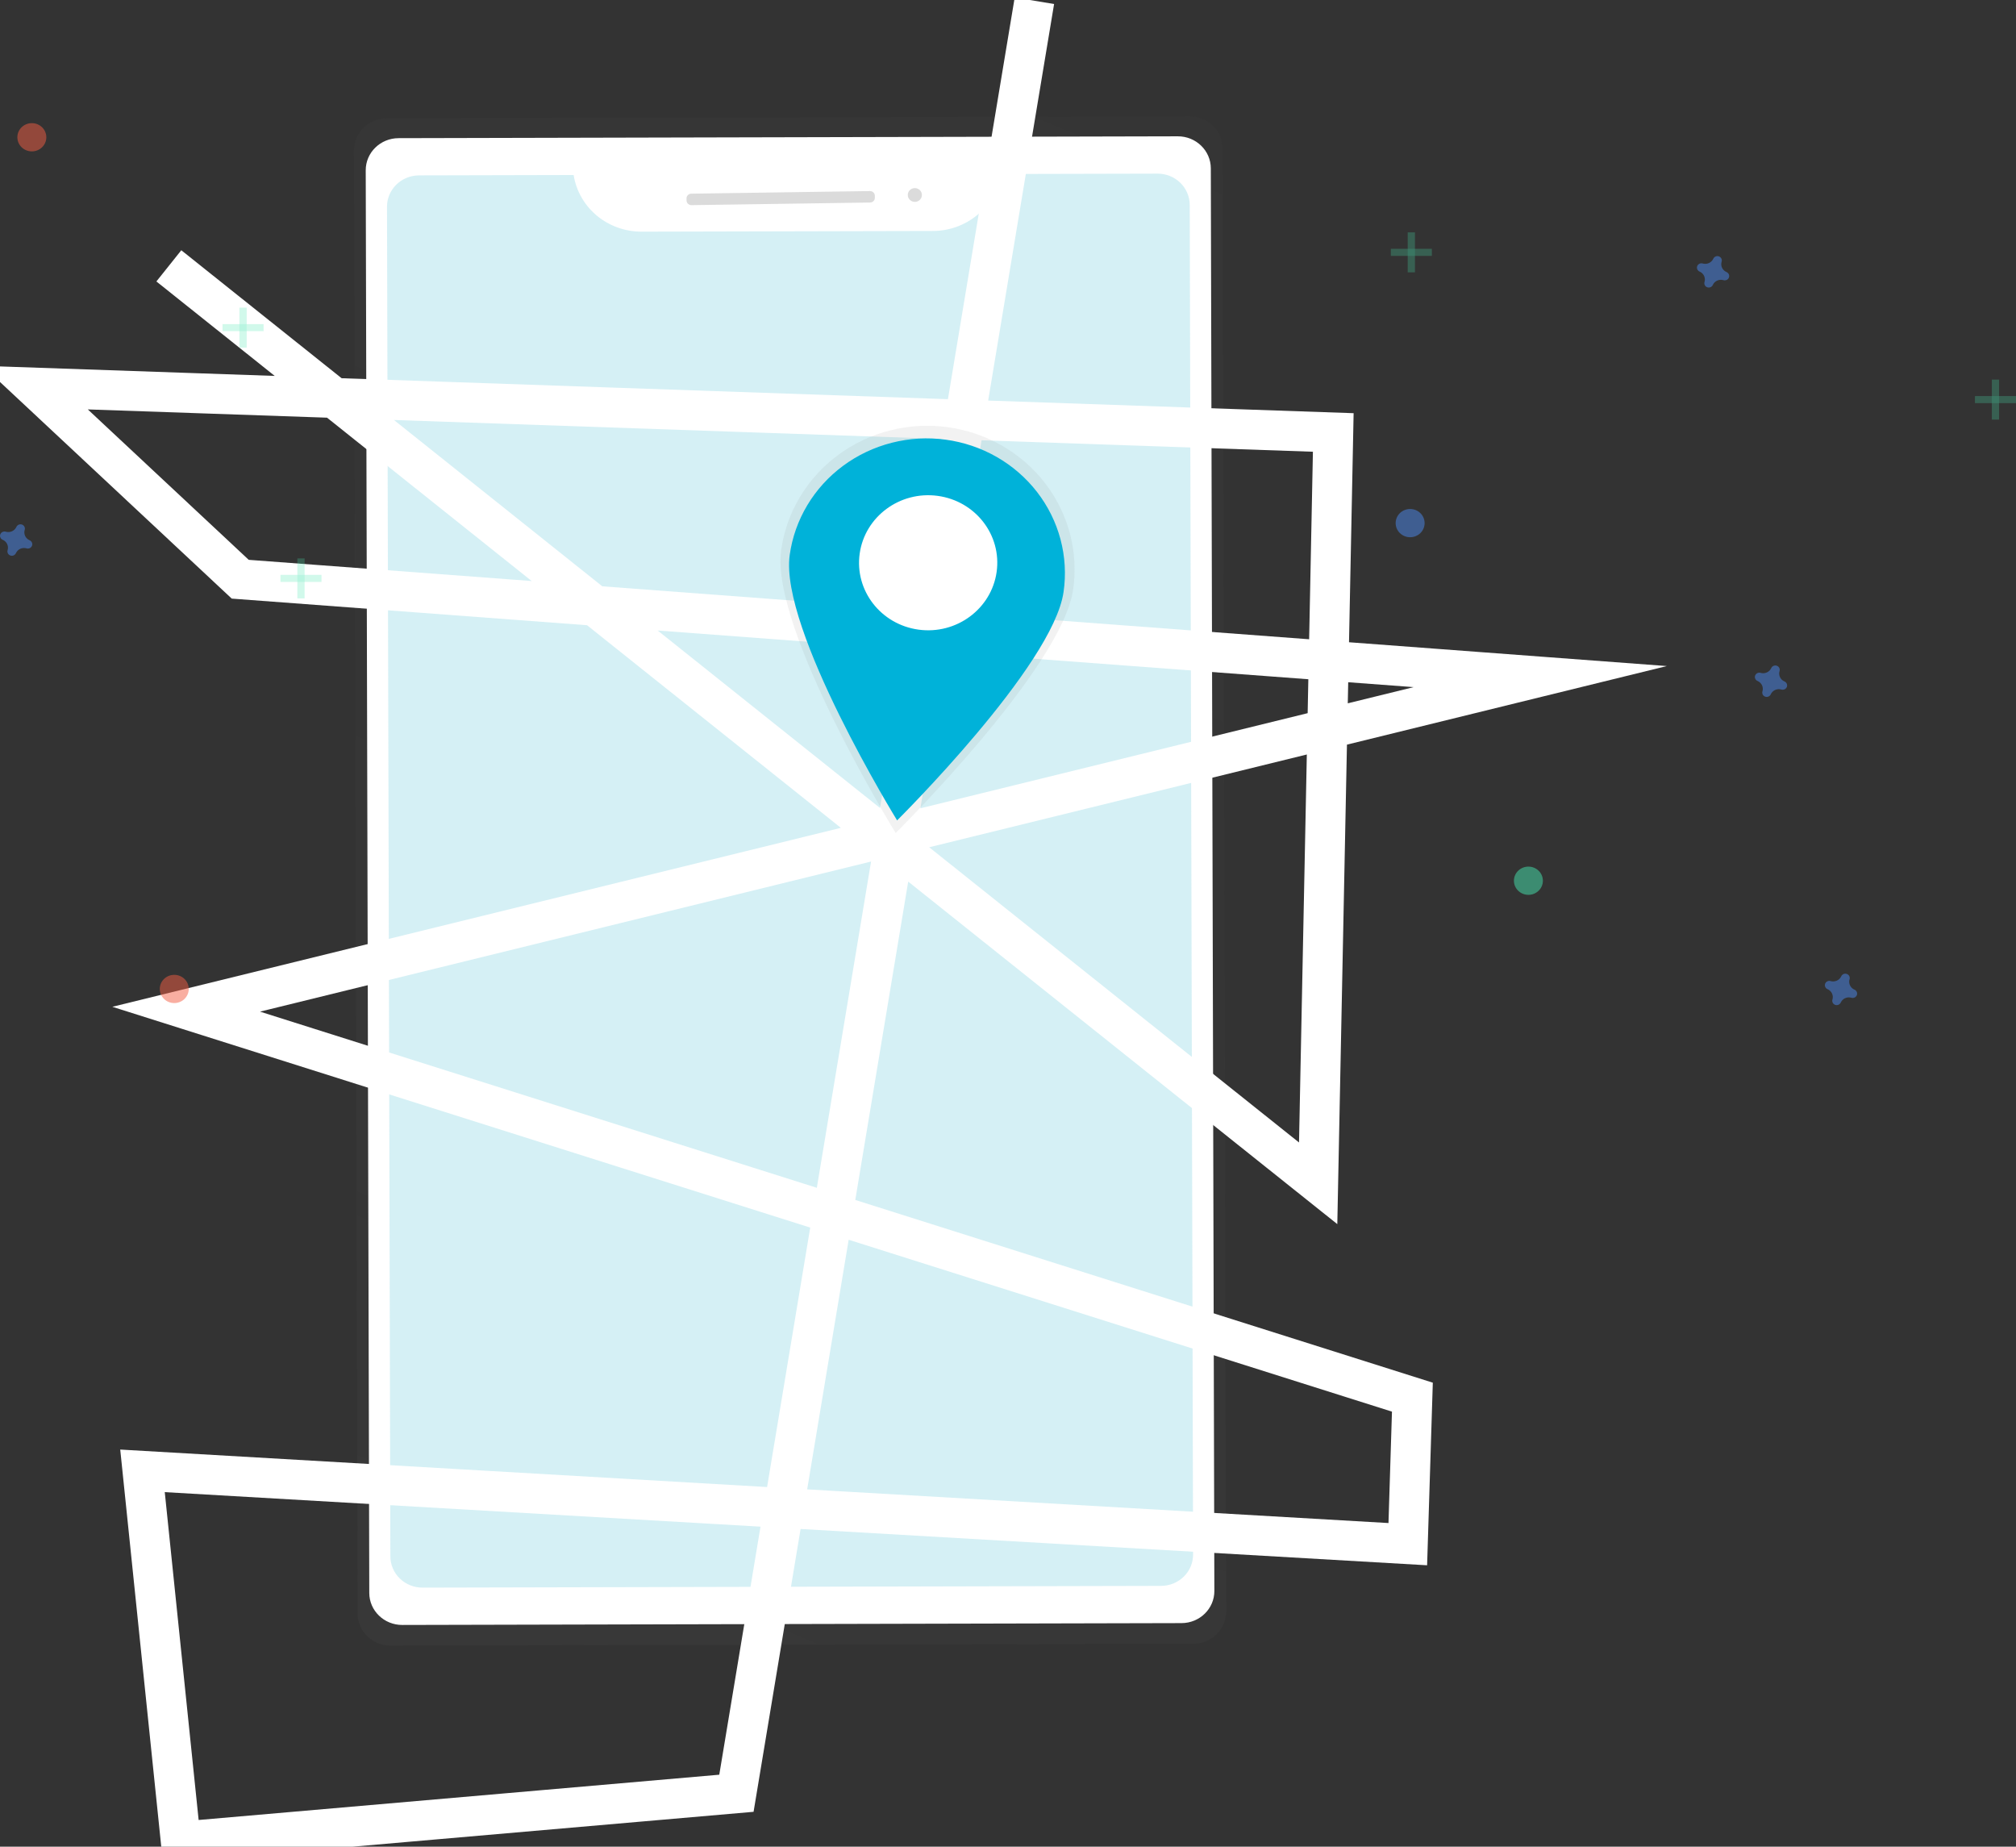 <svg width="202" height="185" viewBox="0 0 202 185" fill="none" xmlns="http://www.w3.org/2000/svg">
<rect x="0" y="0" width="202" height="185" fill="#333333" stroke="none"/>
<g clip-path="url(#clip0)">
<g opacity="0.5">
<path opacity="0.5" d="M119.18 11.653L38.762 11.844C37.885 11.845 37.045 12.187 36.427 12.792C35.809 13.397 35.462 14.217 35.464 15.071L35.83 161.648C35.833 162.502 36.183 163.32 36.804 163.922C37.426 164.525 38.267 164.862 39.144 164.859L119.561 164.669C119.995 164.668 120.425 164.584 120.826 164.421C121.226 164.258 121.59 164.02 121.896 163.721C122.202 163.421 122.445 163.065 122.61 162.674C122.775 162.283 122.86 161.864 122.859 161.441L122.493 14.865C122.491 14.011 122.14 13.193 121.519 12.59C120.898 11.988 120.056 11.651 119.18 11.653V11.653Z" fill="url(#paint0_linear)"/>
</g>
<path d="M118.016 13.656L39.935 13.841C38.114 13.845 36.641 15.287 36.645 17.062L37.001 159.582C37.005 161.357 38.485 162.792 40.307 162.788L118.388 162.603C120.209 162.599 121.682 161.156 121.677 159.381L121.322 16.862C121.317 15.087 119.837 13.651 118.016 13.656Z" fill="white"/>
<path opacity="0.3" d="M100.256 17.432C100.015 19.012 99.202 20.456 97.964 21.502C96.726 22.549 95.144 23.129 93.505 23.138L64.257 23.207C62.618 23.206 61.034 22.633 59.79 21.593C58.547 20.552 57.726 19.112 57.477 17.533L41.986 17.57C41.133 17.572 40.315 17.904 39.714 18.493C39.112 19.082 38.775 19.881 38.777 20.712L39.114 155.923C39.115 156.334 39.2 156.742 39.362 157.121C39.525 157.501 39.763 157.846 40.062 158.137C40.361 158.427 40.717 158.657 41.107 158.813C41.498 158.97 41.916 159.05 42.338 159.049L116.337 158.874C116.759 158.873 117.177 158.791 117.567 158.632C117.957 158.474 118.311 158.242 118.609 157.95C118.907 157.659 119.143 157.313 119.304 156.932C119.464 156.551 119.546 156.144 119.545 155.732L119.208 20.521C119.207 20.11 119.123 19.702 118.96 19.322C118.798 18.942 118.56 18.598 118.261 18.307C117.961 18.017 117.606 17.787 117.216 17.63C116.825 17.474 116.407 17.394 115.984 17.395L100.256 17.432Z" fill="#72CBDE"/>
<path d="M16.918 26.633L132.078 118.543L133.591 43.324L3.533 38.832L24.071 58.026L154.33 67.781L18.655 101.103L141.519 139.967L141.059 154.694L14.278 147.349L18.116 184.489L73.788 179.648L103.645 0.075" stroke="white" stroke-width="4" stroke-miterlimit="10"/>
<path d="M87.165 19.14L69.266 19.402C68.998 19.406 68.785 19.62 68.789 19.88L68.792 20.087C68.796 20.347 69.016 20.555 69.283 20.551L87.183 20.289C87.45 20.285 87.664 20.071 87.66 19.81L87.656 19.604C87.653 19.343 87.433 19.136 87.165 19.14Z" fill="#DBDBDB"/>
<path d="M91.666 20.223C92.056 20.223 92.373 19.914 92.373 19.533C92.373 19.152 92.056 18.844 91.666 18.844C91.275 18.844 90.958 19.152 90.958 19.533C90.958 19.914 91.275 20.223 91.666 20.223Z" fill="#DBDBDB"/>
<g opacity="0.5">
<path opacity="0.5" d="M24.717 30.82H23.991V34.826H24.717V30.82Z" fill="#47E6B1"/>
<path opacity="0.5" d="M26.41 33.176V32.469H22.298V33.176H26.41Z" fill="#47E6B1"/>
</g>
<g opacity="0.5">
<path opacity="0.5" d="M30.521 55.941H29.796V59.947H30.521V55.941Z" fill="#47E6B1"/>
<path opacity="0.5" d="M32.214 58.297V57.59H28.103V58.297H32.214Z" fill="#47E6B1"/>
</g>
<g opacity="0.5">
<path opacity="0.5" d="M141.777 23.277H141.051V27.284H141.777V23.277Z" fill="#47E6B1"/>
<path opacity="0.5" d="M143.47 25.634V24.927H139.358V25.634H143.47Z" fill="#47E6B1"/>
</g>
<g opacity="0.5">
<path opacity="0.5" d="M200.307 38.028H199.581V42.035H200.307V38.028Z" fill="#47E6B1"/>
<path opacity="0.5" d="M202 40.385V39.678H197.888V40.385H202Z" fill="#47E6B1"/>
</g>
<path opacity="0.5" d="M2.972 54.127C2.772 54.042 2.611 53.889 2.52 53.696C2.429 53.503 2.413 53.284 2.477 53.08C2.487 53.049 2.494 53.017 2.496 52.984C2.502 52.891 2.477 52.799 2.425 52.721C2.372 52.642 2.296 52.583 2.206 52.55C2.116 52.518 2.018 52.515 1.926 52.541C1.834 52.568 1.753 52.622 1.696 52.696C1.676 52.723 1.659 52.752 1.646 52.782C1.559 52.977 1.402 53.133 1.204 53.222C1.006 53.311 0.781 53.326 0.572 53.264C0.54 53.254 0.507 53.248 0.474 53.245V53.245C0.378 53.24 0.283 53.264 0.203 53.315C0.123 53.366 0.062 53.441 0.029 53.529C-0.005 53.616 -0.008 53.712 0.019 53.801C0.046 53.891 0.102 53.969 0.178 54.026V54.026C0.205 54.045 0.235 54.061 0.266 54.074C0.466 54.159 0.627 54.312 0.718 54.505C0.809 54.698 0.825 54.917 0.761 55.12C0.751 55.152 0.744 55.184 0.742 55.217C0.736 55.31 0.761 55.402 0.813 55.48C0.866 55.558 0.942 55.618 1.032 55.65C1.122 55.683 1.22 55.686 1.312 55.66C1.404 55.633 1.485 55.579 1.542 55.504V55.504C1.562 55.478 1.579 55.449 1.592 55.419C1.679 55.224 1.836 55.067 2.034 54.978C2.232 54.889 2.457 54.874 2.666 54.937C2.698 54.947 2.731 54.953 2.764 54.955V54.955C2.86 54.961 2.955 54.937 3.035 54.886C3.115 54.834 3.176 54.76 3.21 54.672C3.243 54.585 3.246 54.489 3.219 54.4C3.192 54.31 3.136 54.231 3.06 54.175V54.175C3.033 54.156 3.003 54.14 2.972 54.127Z" fill="#4D8AF0"/>
<path opacity="0.5" d="M185.818 99.145C185.618 99.06 185.457 98.907 185.366 98.714C185.275 98.521 185.259 98.302 185.323 98.098C185.333 98.067 185.34 98.035 185.342 98.002V98.002C185.348 97.909 185.323 97.817 185.271 97.739C185.218 97.66 185.142 97.601 185.052 97.569C184.962 97.536 184.864 97.533 184.772 97.559C184.68 97.585 184.599 97.64 184.542 97.715V97.715C184.522 97.741 184.505 97.769 184.492 97.8C184.405 97.995 184.248 98.151 184.05 98.24C183.852 98.329 183.627 98.344 183.418 98.282C183.386 98.272 183.353 98.266 183.32 98.263V98.263C183.224 98.258 183.129 98.282 183.049 98.333C182.969 98.384 182.908 98.459 182.874 98.547C182.841 98.634 182.838 98.73 182.865 98.819C182.892 98.909 182.948 98.988 183.024 99.044C183.051 99.063 183.081 99.079 183.112 99.092C183.312 99.177 183.473 99.33 183.564 99.523C183.655 99.716 183.671 99.935 183.607 100.139C183.597 100.17 183.59 100.202 183.588 100.235C183.582 100.328 183.607 100.42 183.659 100.498C183.712 100.577 183.788 100.636 183.878 100.668C183.968 100.701 184.066 100.704 184.158 100.678C184.25 100.651 184.331 100.597 184.388 100.522C184.408 100.496 184.425 100.467 184.438 100.437C184.525 100.242 184.682 100.085 184.88 99.996C185.078 99.907 185.303 99.893 185.512 99.955C185.544 99.965 185.577 99.971 185.61 99.973V99.973C185.706 99.979 185.801 99.955 185.881 99.904C185.961 99.853 186.022 99.778 186.056 99.69C186.089 99.603 186.092 99.507 186.065 99.418C186.038 99.328 185.982 99.249 185.906 99.193V99.193C185.879 99.174 185.849 99.158 185.818 99.145V99.145Z" fill="#4D8AF0"/>
<path opacity="0.5" d="M173 27.258C172.8 27.173 172.639 27.019 172.547 26.826C172.456 26.633 172.441 26.414 172.505 26.211C172.515 26.18 172.521 26.148 172.524 26.115V26.115C172.53 26.022 172.505 25.929 172.452 25.851C172.4 25.773 172.323 25.713 172.233 25.681C172.143 25.649 172.045 25.645 171.953 25.672C171.862 25.698 171.781 25.753 171.723 25.827C171.703 25.854 171.687 25.882 171.674 25.912C171.587 26.107 171.429 26.264 171.231 26.353C171.033 26.442 170.808 26.457 170.6 26.395C170.568 26.385 170.535 26.378 170.501 26.376C170.406 26.37 170.311 26.395 170.231 26.446C170.15 26.497 170.089 26.572 170.056 26.659C170.023 26.747 170.02 26.842 170.047 26.932C170.073 27.021 170.129 27.1 170.206 27.156V27.156C170.233 27.176 170.262 27.192 170.293 27.204C170.493 27.289 170.654 27.443 170.746 27.636C170.837 27.829 170.852 28.048 170.789 28.251C170.778 28.282 170.772 28.314 170.769 28.347C170.763 28.44 170.788 28.533 170.841 28.611C170.893 28.689 170.97 28.749 171.06 28.781C171.15 28.813 171.248 28.817 171.34 28.79C171.431 28.764 171.512 28.709 171.57 28.635C171.59 28.608 171.606 28.58 171.619 28.55C171.706 28.355 171.864 28.198 172.062 28.109C172.26 28.02 172.485 28.005 172.693 28.067C172.725 28.077 172.758 28.084 172.792 28.086V28.086C172.887 28.092 172.982 28.067 173.063 28.016C173.143 27.965 173.204 27.89 173.237 27.803C173.27 27.715 173.274 27.62 173.247 27.53C173.22 27.441 173.164 27.362 173.087 27.306C173.06 27.286 173.031 27.27 173 27.258V27.258Z" fill="#4D8AF0"/>
<path opacity="0.5" d="M178.804 68.269C178.604 68.184 178.443 68.03 178.352 67.837C178.261 67.644 178.245 67.425 178.309 67.222C178.319 67.191 178.326 67.159 178.328 67.126V67.126C178.334 67.033 178.309 66.941 178.257 66.862C178.204 66.784 178.128 66.725 178.038 66.692C177.948 66.66 177.85 66.657 177.758 66.683C177.666 66.709 177.585 66.764 177.528 66.838V66.838C177.508 66.865 177.491 66.893 177.478 66.924C177.391 67.118 177.234 67.275 177.036 67.364C176.838 67.453 176.613 67.468 176.404 67.406C176.372 67.396 176.339 67.39 176.306 67.387C176.21 67.382 176.115 67.406 176.035 67.457C175.955 67.508 175.894 67.583 175.861 67.671C175.827 67.758 175.824 67.854 175.851 67.943C175.878 68.033 175.934 68.111 176.01 68.168V68.168C176.038 68.187 176.067 68.203 176.098 68.216C176.298 68.3 176.459 68.454 176.55 68.647C176.641 68.84 176.657 69.059 176.593 69.262C176.583 69.293 176.576 69.326 176.574 69.358V69.358C176.568 69.451 176.593 69.544 176.645 69.622C176.698 69.7 176.775 69.76 176.864 69.792C176.954 69.825 177.052 69.828 177.144 69.802C177.236 69.775 177.317 69.721 177.374 69.646V69.646C177.394 69.62 177.411 69.591 177.424 69.561C177.511 69.366 177.668 69.209 177.866 69.12C178.065 69.031 178.289 69.016 178.498 69.078C178.53 69.088 178.563 69.095 178.596 69.097V69.097C178.692 69.103 178.787 69.078 178.867 69.027C178.947 68.976 179.008 68.901 179.042 68.814C179.075 68.727 179.078 68.631 179.051 68.541C179.024 68.452 178.968 68.373 178.892 68.317V68.317C178.865 68.298 178.835 68.281 178.804 68.269V68.269Z" fill="#4D8AF0"/>
<path opacity="0.5" d="M17.461 100.487C18.262 100.487 18.912 99.854 18.912 99.073C18.912 98.292 18.262 97.659 17.461 97.659C16.659 97.659 16.01 98.292 16.01 99.073C16.01 99.854 16.659 100.487 17.461 100.487Z" fill="#F55F44"/>
<path opacity="0.5" d="M141.293 53.819C142.094 53.819 142.744 53.186 142.744 52.405C142.744 51.624 142.094 50.991 141.293 50.991C140.492 50.991 139.842 51.624 139.842 52.405C139.842 53.186 140.492 53.819 141.293 53.819Z" fill="#4D8AF0"/>
<path opacity="0.5" d="M153.144 89.645C153.946 89.645 154.595 89.012 154.595 88.231C154.595 87.45 153.946 86.817 153.144 86.817C152.343 86.817 151.693 87.45 151.693 88.231C151.693 89.012 152.343 89.645 153.144 89.645Z" fill="#47E6B1"/>
<path opacity="0.5" d="M3.191 15.165C3.993 15.165 4.642 14.532 4.642 13.751C4.642 12.97 3.993 12.337 3.191 12.337C2.39 12.337 1.74 12.97 1.74 13.751C1.74 14.532 2.39 15.165 3.191 15.165Z" fill="#F55F44"/>
<path d="M107.527 59.053C106.405 66.945 89.746 83.449 89.746 83.449C89.746 83.449 77.151 62.994 78.274 55.102C78.536 53.227 79.175 51.42 80.155 49.786C81.134 48.152 82.435 46.722 83.982 45.579C85.53 44.435 87.293 43.6 89.172 43.122C91.051 42.644 93.009 42.531 94.932 42.791C96.856 43.051 98.708 43.678 100.383 44.636C102.057 45.594 103.522 46.865 104.692 48.376C105.861 49.886 106.714 51.607 107.201 53.439C107.687 55.272 107.798 57.179 107.527 59.053V59.053Z" fill="url(#paint1_linear)"/>
<path d="M106.567 59.303C105.514 66.705 89.889 82.186 89.889 82.186C89.889 82.186 78.075 62.999 79.128 55.597C79.373 53.837 79.973 52.143 80.891 50.61C81.81 49.077 83.03 47.735 84.482 46.662C85.933 45.589 87.588 44.806 89.35 44.357C91.113 43.908 92.949 43.803 94.754 44.046C96.558 44.29 98.296 44.878 99.867 45.777C101.438 46.676 102.811 47.869 103.909 49.286C105.006 50.703 105.806 52.318 106.262 54.036C106.718 55.755 106.822 57.545 106.567 59.303V59.303Z" fill="#00B2D9"/>
<path d="M99.86 57.304C100.386 53.603 97.742 50.188 93.953 49.676C90.165 49.164 86.666 51.75 86.14 55.451C85.614 59.152 88.258 62.567 92.047 63.079C95.835 63.591 99.333 61.005 99.86 57.304Z" fill="white"/>
</g>
<defs>
<linearGradient id="paint0_linear" x1="44.95" y1="167.517" x2="110.424" y2="7.787" gradientUnits="userSpaceOnUse">
<stop stop-color="#808080" stop-opacity="0.25"/>
<stop offset="0.535" stop-color="#808080" stop-opacity="0.12"/>
<stop offset="1" stop-color="#808080" stop-opacity="0.1"/>
</linearGradient>
<linearGradient id="paint1_linear" x1="14226.5" y1="18611" x2="15176.1" y2="11580.4" gradientUnits="userSpaceOnUse">
<stop stop-color="#808080" stop-opacity="0.25"/>
<stop offset="0.535" stop-color="#808080" stop-opacity="0.12"/>
<stop offset="1" stop-color="#808080" stop-opacity="0.1"/>
</linearGradient>
<clipPath id="clip0">
<rect width="202" height="185" fill="white" transform="translate(-0)"/>
</clipPath>
</defs>
</svg>
